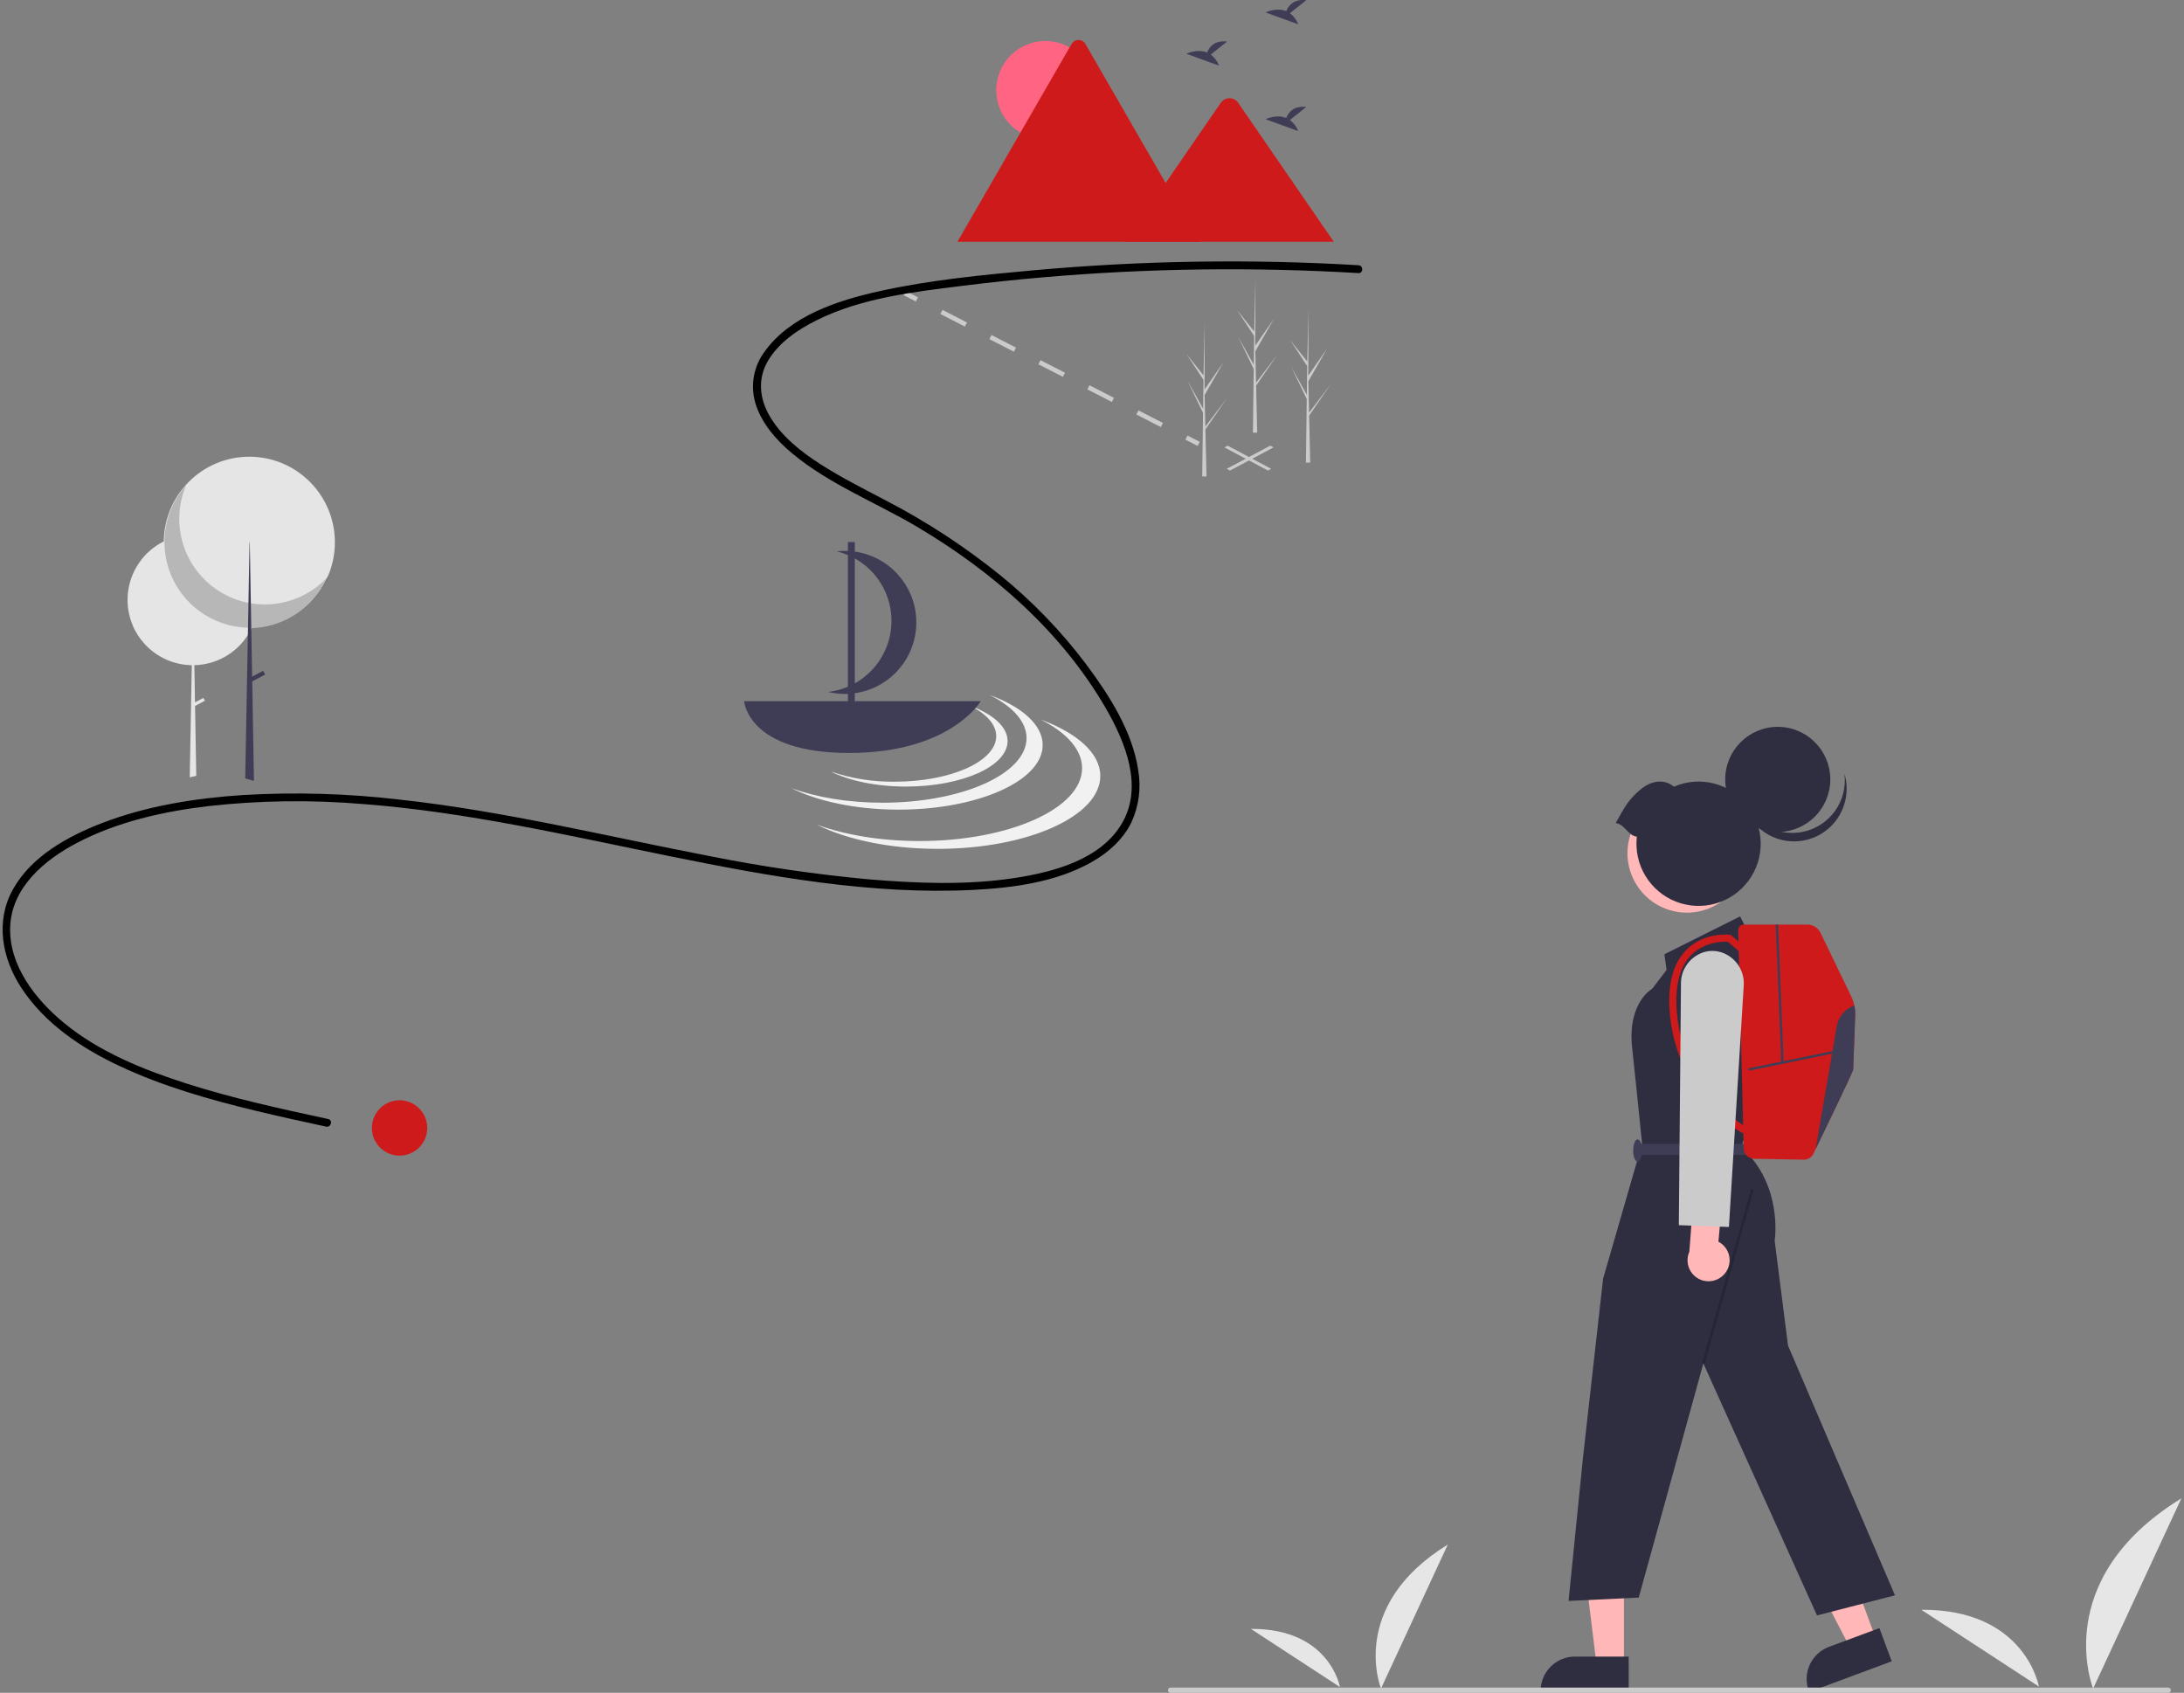 <svg width="418" height="324" viewBox="0 0 418 324" fill="none" xmlns="http://www.w3.org/2000/svg">
<rect x="0" y="0" width="418" height="324" fill="#808080" stroke="none"/>
<g clip-path="url(#clip0_322_6692)">
<path d="M264.313 323.176C264.313 323.176 257.921 307.432 277.095 295.624L264.313 323.176Z" fill="#E6E6E6"/>
<path d="M256.452 322.89C256.452 322.89 254.502 311.668 239.412 311.764L256.452 322.89Z" fill="#E6E6E6"/>
<path d="M400.612 323.176C400.612 323.176 392.168 302.376 417.5 286.776L400.612 323.176Z" fill="#E6E6E6"/>
<path d="M390.227 322.798C390.227 322.798 387.652 307.972 367.715 308.099L390.227 322.798Z" fill="#E6E6E6"/>
<path d="M242.68 90.063L234.341 85.63L234.965 85.298L243.304 89.731L242.68 90.063Z" fill="#CBCBCB"/>
<path d="M235.406 90.063L234.782 89.731L243.121 85.298L243.745 85.63L235.406 90.063Z" fill="#CBCBCB"/>
<path d="M173.339 55.703L172.937 56.489L175.292 57.697L175.695 56.911L173.339 55.703Z" fill="#CBCBCB"/>
<path d="M222.181 81.742L217.493 79.337L217.895 78.551L222.584 80.956L222.181 81.742ZM212.804 76.933L208.115 74.528L208.517 73.742L213.206 76.147L212.804 76.933ZM203.426 72.124L198.737 69.719L199.139 68.933L203.828 71.338L203.426 72.124ZM194.048 67.315L189.359 64.91L189.762 64.124L194.451 66.529L194.048 67.315ZM184.67 62.506L179.981 60.101L180.384 59.315L185.073 61.72L184.67 62.506Z" fill="#CBCBCB"/>
<path d="M227.273 83.36L226.87 84.145L229.226 85.354L229.628 84.568L227.273 83.36Z" fill="#CBCBCB"/>
<path d="M49.401 114.815C49.401 115.09 49.392 115.364 49.374 115.635C49.274 117.199 48.879 118.73 48.211 120.147C48.205 120.16 48.199 120.171 48.194 120.182C48.163 120.248 48.131 120.313 48.098 120.378C47.899 120.779 47.679 121.169 47.437 121.545C46.335 123.275 44.823 124.706 43.037 125.712C41.25 126.718 39.243 127.268 37.194 127.314L37.318 134.425L38.929 133.576L39.217 134.123L37.33 135.117L37.56 148.323L37.563 148.5L36.317 148.777L36.32 148.6L36.712 127.315C35.062 127.291 33.434 126.94 31.921 126.281C30.408 125.623 29.041 124.67 27.899 123.478C27.821 123.397 27.743 123.313 27.667 123.23L27.658 123.22C26.707 122.182 25.938 120.991 25.383 119.696C25.395 119.71 25.407 119.723 25.42 119.737C24.165 116.801 24.08 113.497 25.182 110.501C26.284 107.505 28.488 105.044 31.345 103.622C31.388 103.601 31.432 103.58 31.475 103.558C34.301 102.196 37.534 101.946 40.535 102.858C43.536 103.77 46.085 105.776 47.677 108.48C47.754 108.608 47.827 108.739 47.898 108.87C48.887 110.695 49.404 112.739 49.401 114.815Z" fill="#E5E5E5"/>
<path d="M47.72 120.188C56.764 120.188 64.095 112.851 64.095 103.801C64.095 94.75 56.764 87.413 47.72 87.413C38.675 87.413 31.344 94.75 31.344 103.801C31.344 112.851 38.675 120.188 47.72 120.188Z" fill="#E5E5E5"/>
<path opacity="0.2" d="M35.628 92.856C34.1 96.431 33.893 100.434 35.043 104.148C36.193 107.863 38.626 111.047 41.906 113.132C45.186 115.217 49.1 116.067 52.949 115.53C56.798 114.992 60.33 113.103 62.915 110.2C61.982 112.384 60.585 114.34 58.822 115.931C57.059 117.521 54.971 118.71 52.703 119.413C50.435 120.116 48.042 120.317 45.689 120.003C43.336 119.689 41.079 118.866 39.075 117.592C37.071 116.319 35.368 114.624 34.083 112.626C32.798 110.628 31.963 108.375 31.636 106.022C31.308 103.669 31.495 101.272 32.184 98.999C32.874 96.726 34.049 94.629 35.628 92.856Z" fill="black"/>
<path d="M48.605 149.455L46.933 148.985L46.936 148.805L47.437 121.546L47.462 120.187L47.463 120.147L47.551 115.384L47.677 108.482V108.481L47.764 103.802H47.81L47.898 108.871L48.013 115.469L48.095 120.15V120.185L48.098 120.378V120.379L48.257 129.505L48.274 130.411L48.602 149.273L48.605 149.455Z" fill="#3F3D56"/>
<path d="M50.369 128.391L47.662 129.817L48.039 130.534L50.746 129.108L50.369 128.391Z" fill="#3F3D56"/>
<path d="M259.998 50.765C239.329 49.542 218.598 49.861 197.976 51.719C188.037 52.618 177.939 53.589 168.184 55.759C160.326 57.506 151.206 60.46 146.31 67.34C145.284 68.726 144.593 70.331 144.291 72.028C143.988 73.726 144.082 75.471 144.566 77.127C145.733 81.048 148.637 84.313 151.73 86.87C158.848 92.754 167.68 96.179 175.569 100.854C189.973 109.39 203.156 120.896 211.617 135.512C215.34 141.943 218.882 150.495 214.736 157.582C210.674 164.524 201.607 166.916 194.213 168.044C184.945 169.458 175.398 169.075 166.091 168.283C155.888 167.331 145.741 165.843 135.694 163.827C116.01 160.045 96.505 155.234 76.547 153.046C66.54 151.868 56.449 151.576 46.391 152.173C37.308 152.786 28.146 154.224 19.613 157.502C13.037 160.028 6.028 163.849 2.476 170.222C-0.948 176.365 0.387 183.45 4.115 189.118C8.601 195.938 15.596 200.611 22.869 204.027C31.149 207.916 40.006 210.437 48.874 212.581C53.371 213.668 57.893 214.651 62.416 215.629C63.359 215.833 63.762 214.383 62.815 214.178C53.696 212.206 44.55 210.227 35.656 207.373C27.427 204.731 19.005 201.347 12.265 195.8C6.813 191.312 1.629 184.757 1.951 177.305C2.275 169.792 8.574 164.546 14.748 161.317C22.464 157.282 31.23 155.317 39.819 154.29C49.654 153.193 59.573 153.058 69.434 153.887C89.345 155.403 108.81 159.941 128.332 163.9C147.297 167.746 166.853 171.308 186.288 170.321C193.992 169.93 202.246 168.825 209.047 164.934C212.161 163.153 214.97 160.64 216.552 157.371C217.978 154.26 218.429 150.79 217.846 147.418C216.743 140.01 212.346 133.141 207.959 127.24C203.15 120.841 197.572 115.058 191.35 110.023C184.522 104.524 177.159 99.724 169.373 95.696C165.244 93.521 161.057 91.429 157.122 88.909C153.349 86.493 149.628 83.587 147.324 79.665C145.331 76.272 144.966 72.401 147.041 68.961C149.14 65.481 152.757 63.054 156.324 61.281C164.917 57.008 174.908 55.864 184.31 54.692C204.497 52.184 224.842 51.169 245.179 51.655C250.122 51.771 255.062 51.976 259.998 52.269C260.965 52.326 260.961 50.821 259.998 50.765V50.765Z" fill="black"/>
<path d="M246.886 2.534L250.008 0.035C247.583 -0.233 246.586 1.091 246.178 2.139C244.283 1.351 242.221 2.383 242.221 2.383L248.467 4.653C248.152 3.81 247.604 3.075 246.886 2.534Z" fill="#3F3D56"/>
<path d="M231.734 10.445L234.856 7.946C232.431 7.678 231.434 9.002 231.026 10.05C229.132 9.262 227.069 10.294 227.069 10.294L233.316 12.564C233 11.721 232.452 10.986 231.734 10.445Z" fill="#3F3D56"/>
<path d="M246.886 22.97L250.008 20.471C247.583 20.204 246.586 21.527 246.178 22.575C244.283 21.788 242.221 22.82 242.221 22.82L248.467 25.089C248.152 24.247 247.604 23.512 246.886 22.97Z" fill="#3F3D56"/>
<path d="M200.081 26.673C205.276 26.673 209.487 22.459 209.487 17.26C209.487 12.061 205.276 7.847 200.081 7.847C194.886 7.847 190.674 12.061 190.674 17.26C190.674 22.459 194.886 26.673 200.081 26.673Z" fill="#FF6583"/>
<path d="M229.578 46.266H183.432C183.374 46.267 183.317 46.263 183.26 46.253L205.085 8.424C205.218 8.188 205.411 7.992 205.645 7.856C205.879 7.719 206.144 7.647 206.415 7.647C206.685 7.647 206.951 7.719 207.185 7.856C207.418 7.992 207.612 8.188 207.745 8.424L222.391 33.809L223.093 35.024L229.578 46.266Z" fill="#CE1A1A"/>
<path d="M255.27 46.267H215.358L223.092 35.025L223.648 34.215L233.726 19.565C233.904 19.341 234.128 19.157 234.382 19.025C234.636 18.893 234.915 18.816 235.2 18.799C235.486 18.782 235.772 18.825 236.04 18.926C236.308 19.027 236.552 19.183 236.755 19.384C236.807 19.441 236.856 19.502 236.9 19.565L255.27 46.267Z" fill="#CE1A1A"/>
<path d="M189.434 133.028C193.808 135.216 196.471 138.105 196.471 141.275C196.471 148.102 184.126 153.636 168.898 153.636C162.277 153.636 156.203 152.589 151.45 150.845C156.499 153.371 163.827 154.961 171.986 154.961C187.214 154.961 199.559 149.426 199.559 142.599C199.559 138.74 195.613 135.295 189.434 133.028Z" fill="#F1F1F1"/>
<path d="M199.163 137.718C204.099 140.186 207.103 143.447 207.103 147.023C207.103 154.726 193.174 160.971 175.991 160.971C168.52 160.971 161.666 159.79 156.303 157.822C162 160.672 170.269 162.466 179.475 162.466C196.658 162.466 210.588 156.221 210.588 148.517C210.588 144.163 206.136 140.276 199.163 137.718Z" fill="#F1F1F1"/>
<path d="M185.711 135.094C188.792 136.635 190.668 138.671 190.668 140.904C190.668 145.713 181.971 149.613 171.243 149.613C167.063 149.667 162.905 149.002 158.95 147.646C162.507 149.425 167.67 150.546 173.418 150.546C184.147 150.546 192.844 146.646 192.844 141.837C192.844 139.118 190.064 136.691 185.711 135.094Z" fill="#F1F1F1"/>
<path d="M142.413 134.211C142.413 134.211 143.09 144.116 162.501 144.116C181.913 144.116 187.708 134.211 187.708 134.211H142.413Z" fill="#3F3D56"/>
<path d="M169.965 108.222C167.163 106.092 163.646 105.129 160.15 105.535C163.274 106.289 166.033 108.12 167.942 110.706C169.852 113.293 170.79 116.469 170.593 119.679C170.395 122.889 169.074 125.926 166.862 128.259C164.649 130.591 161.687 132.069 158.494 132.433C161.548 133.171 164.763 132.834 167.598 131.479C170.433 130.124 172.715 127.833 174.061 124.992C175.407 122.152 175.734 118.934 174.989 115.88C174.243 112.825 172.469 110.122 169.965 108.222Z" fill="#3F3D56"/>
<path d="M163.604 103.748H162.281V135.274H163.604V103.748Z" fill="#3F3D56"/>
<path d="M250.583 80.324L250.576 80.312L250.558 79.542L254.704 73.518L250.563 78.966L250.548 79.128L250.406 72.971L253.988 66.725L250.396 71.889L250.434 59.132L250.433 59.09L250.432 59.132L250.195 69.186L246.931 65.102L250.184 70.052L250.113 75.56L247.109 70.184L250.102 76.369L250.062 79.432L249.952 87.917L249.944 88.551C250.221 88.553 250.495 88.548 250.766 88.537L250.578 80.387L250.583 80.324Z" fill="#CBCBCB"/>
<path d="M230.731 82.974L230.724 82.962L230.706 82.191L234.852 76.167L230.711 81.615L230.696 81.778L230.554 75.62L234.136 69.374L230.544 74.538L230.582 61.782L230.581 61.739L230.58 61.781L230.343 71.835L227.079 67.751L230.332 72.701L230.261 78.209L227.257 72.834L230.25 79.019L230.21 82.081L230.1 90.566L230.092 91.2C230.369 91.202 230.643 91.198 230.914 91.186L230.726 83.037L230.731 82.974Z" fill="#CBCBCB"/>
<path d="M240.436 74.585L240.429 74.573L240.411 73.803L244.558 67.778L240.416 73.226L240.402 73.389L240.26 67.232L243.841 60.986L240.25 66.15L240.287 53.393L240.287 53.351L240.286 53.392L240.048 63.446L236.784 59.362L240.038 64.313L239.966 69.82L236.963 64.445L239.955 70.63L239.915 73.693L239.806 82.177L239.798 82.811C240.074 82.814 240.348 82.809 240.619 82.798L240.431 74.648L240.436 74.585Z" fill="#CBCBCB"/>
<path d="M76.475 221.182C79.398 221.182 81.769 218.811 81.769 215.885C81.769 212.959 79.398 210.587 76.475 210.587C73.551 210.587 71.181 212.959 71.181 215.885C71.181 218.811 73.551 221.182 76.475 221.182Z" fill="#CE1A1A"/>
<path d="M359.047 313.678L354.146 315.5L344.79 297.449L352.024 294.76L359.047 313.678Z" fill="#FFB7B7"/>
<path d="M362.062 317.967L346.259 323.843L346.185 323.643C345.579 322.01 345.645 320.204 346.37 318.62C347.095 317.037 348.419 315.807 350.05 315.2L350.05 315.2L359.703 311.611L362.062 317.967Z" fill="#2F2E41"/>
<path d="M310.814 318.771L305.586 318.77L303.099 298.589L310.815 298.589L310.814 318.771Z" fill="#FFB7B7"/>
<path d="M311.722 323.843L294.863 323.842V323.629C294.863 321.888 295.555 320.217 296.785 318.986C298.016 317.754 299.685 317.063 301.425 317.062H301.426L311.722 317.063L311.722 323.843Z" fill="#2F2E41"/>
<path d="M334.752 178.804L333.046 175.39L318.546 182.645L318.973 185.632L316.201 189.26C316.201 189.26 311.509 191.821 312.362 200.356L313.215 208.465L314.282 218.921L306.818 244.741L302.98 278.883L300.208 306.411L313.642 305.77L326.009 260.959L347.759 309.185L362.686 305.344L342.215 257.544L339.656 237.486C339.656 237.486 341.362 226.816 333.259 219.561L334.539 215.72V210.987L338.803 188.406L334.752 178.804Z" fill="#2F2E41"/>
<path opacity="0.2" d="M335.151 227.602L325.769 260.891L326.251 261.027L335.633 227.738L335.151 227.602Z" fill="black"/>
<path d="M334.326 218.921H313.429V221.055H334.326V218.921Z" fill="#3F3D56"/>
<path d="M313.429 222.335C313.9 222.335 314.282 221.38 314.282 220.201C314.282 219.023 313.9 218.067 313.429 218.067C312.958 218.067 312.576 219.023 312.576 220.201C312.576 221.38 312.958 222.335 313.429 222.335Z" fill="#3F3D56"/>
<path d="M328.305 173.284C333.814 170.271 335.839 163.359 332.827 157.846C329.816 152.333 322.909 150.307 317.4 153.321C311.891 156.334 309.867 163.246 312.878 168.759C315.889 174.272 322.796 176.298 328.305 173.284Z" fill="#FFB7B7"/>
<path d="M340.248 159.242C345.802 159.242 350.304 154.736 350.304 149.178C350.304 143.62 345.802 139.114 340.248 139.114C334.693 139.114 330.191 143.62 330.191 149.178C330.191 154.736 334.693 159.242 340.248 159.242Z" fill="#2F2E41"/>
<path d="M353.01 148.1C353.407 149.433 353.523 150.834 353.351 152.215C353.179 153.596 352.723 154.925 352.012 156.121C351.3 157.316 350.349 158.351 349.218 159.16C348.087 159.969 346.8 160.534 345.44 160.82C344.079 161.107 342.674 161.107 341.313 160.823C339.953 160.538 338.665 159.974 337.533 159.167C336.401 158.359 335.449 157.326 334.736 156.131C334.023 154.937 333.566 153.607 333.392 152.227C334.113 154.648 335.717 156.709 337.886 158.002C340.054 159.294 342.63 159.723 345.1 159.203C347.57 158.684 349.755 157.253 351.221 155.196C352.686 153.139 353.325 150.606 353.01 148.1Z" fill="#2F2E41"/>
<path d="M313.28 160.145C312.985 162.746 313.556 165.372 314.903 167.616C316.251 169.86 318.301 171.597 320.735 172.557C323.169 173.517 325.851 173.647 328.366 172.926C330.881 172.206 333.089 170.676 334.647 168.572C336.205 166.469 337.026 163.91 336.983 161.292C336.941 158.675 336.036 156.144 334.41 154.093C332.785 152.042 330.528 150.584 327.991 149.946C325.454 149.309 322.777 149.526 320.375 150.565C318.389 148.962 315.927 149.459 313.925 151.151C311.662 153.063 310.99 154.377 309.234 157.523C310.961 157.765 311.554 159.902 313.28 160.145Z" fill="#2F2E41"/>
<path d="M355.066 194.356C354.938 197.727 354.686 204.363 354.686 204.702C354.686 205.059 349.659 215.475 347.487 219.958V219.96C347.333 220.276 347.194 220.563 347.071 220.815C346.904 221.163 346.639 221.455 346.311 221.658C345.982 221.86 345.602 221.964 345.216 221.956L335.724 221.786C335.203 221.777 334.705 221.567 334.334 221.199C333.964 220.831 333.75 220.335 333.737 219.813L332.678 178.026C332.675 177.888 332.699 177.751 332.749 177.623C332.799 177.495 332.875 177.378 332.971 177.279C333.067 177.18 333.182 177.102 333.308 177.048C333.435 176.995 333.572 176.967 333.709 176.967H345.949C346.466 176.967 346.973 177.113 347.411 177.388C347.849 177.663 348.2 178.056 348.425 178.522L354.3 190.684C354.851 191.827 355.114 193.088 355.066 194.356V194.356Z" fill="#CE1A1A"/>
<path d="M333.572 216.945C331.136 215.468 328.948 213.617 327.087 211.46C322.762 206.593 320.132 200.453 319.591 193.962C319.109 188.409 320.21 184.281 322.864 181.693C326.238 178.403 330.83 178.881 331.024 178.903L331.23 178.927L334.341 181.561L333.46 182.602L330.676 180.245C329.824 180.203 326.346 180.193 323.804 182.681C321.465 184.97 320.505 188.726 320.949 193.844C321.464 200.024 323.962 205.872 328.07 210.514C329.842 212.566 331.92 214.332 334.23 215.75L333.572 216.945Z" fill="#CE1A1A"/>
<path d="M351.234 201.07L334.65 204.479L334.741 204.924L351.325 201.515L351.234 201.07Z" fill="#3F3D56"/>
<path d="M340.303 176.957L339.849 176.976L340.926 203.382L341.38 203.364L340.303 176.957Z" fill="#3F3D56"/>
<path d="M355.066 194.355C354.938 197.727 354.686 204.363 354.686 204.701C354.686 205.058 349.659 215.475 347.487 219.958L351.535 196.435C351.692 195.53 352.086 194.683 352.677 193.981C353.268 193.278 354.035 192.745 354.9 192.437C355.036 193.067 355.092 193.711 355.066 194.355Z" fill="#3F3D56"/>
<path d="M330.194 243.652C330.552 243.19 330.805 242.655 330.934 242.084C331.064 241.514 331.067 240.922 330.943 240.35C330.819 239.778 330.571 239.241 330.217 238.775C329.863 238.309 329.411 237.927 328.893 237.655L329.716 228.548L324.307 226.697L323.326 239.576C322.927 240.476 322.872 241.492 323.172 242.43C323.471 243.368 324.104 244.164 324.951 244.667C325.797 245.169 326.798 245.343 327.765 245.156C328.731 244.969 329.596 244.434 330.194 243.652Z" fill="#FFB7B7"/>
<path d="M330.901 234.839L321.316 234.491L321.722 188.237C321.715 186.928 322.119 185.65 322.878 184.584C323.636 183.517 324.71 182.716 325.949 182.294C327.106 181.91 328.356 181.908 329.513 182.291C330.826 182.736 331.954 183.605 332.718 184.763C333.482 185.92 333.84 187.299 333.734 188.682L330.901 234.839Z" fill="#CBCBCB"/>
<path d="M414.98 324H224.029C223.896 324 223.769 323.947 223.675 323.853C223.581 323.759 223.528 323.632 223.528 323.499C223.528 323.366 223.581 323.238 223.675 323.144C223.769 323.05 223.896 322.997 224.029 322.997H414.98C415.113 322.997 415.241 323.05 415.335 323.144C415.429 323.238 415.482 323.366 415.482 323.499C415.482 323.632 415.429 323.759 415.335 323.853C415.241 323.947 415.113 324 414.98 324Z" fill="#CBCBCB"/>
</g>
<defs>
<clipPath id="clip0_322_6692">
<rect width="417" height="324" fill="white" transform="translate(0.5)"/>
</clipPath>
</defs>
</svg>

